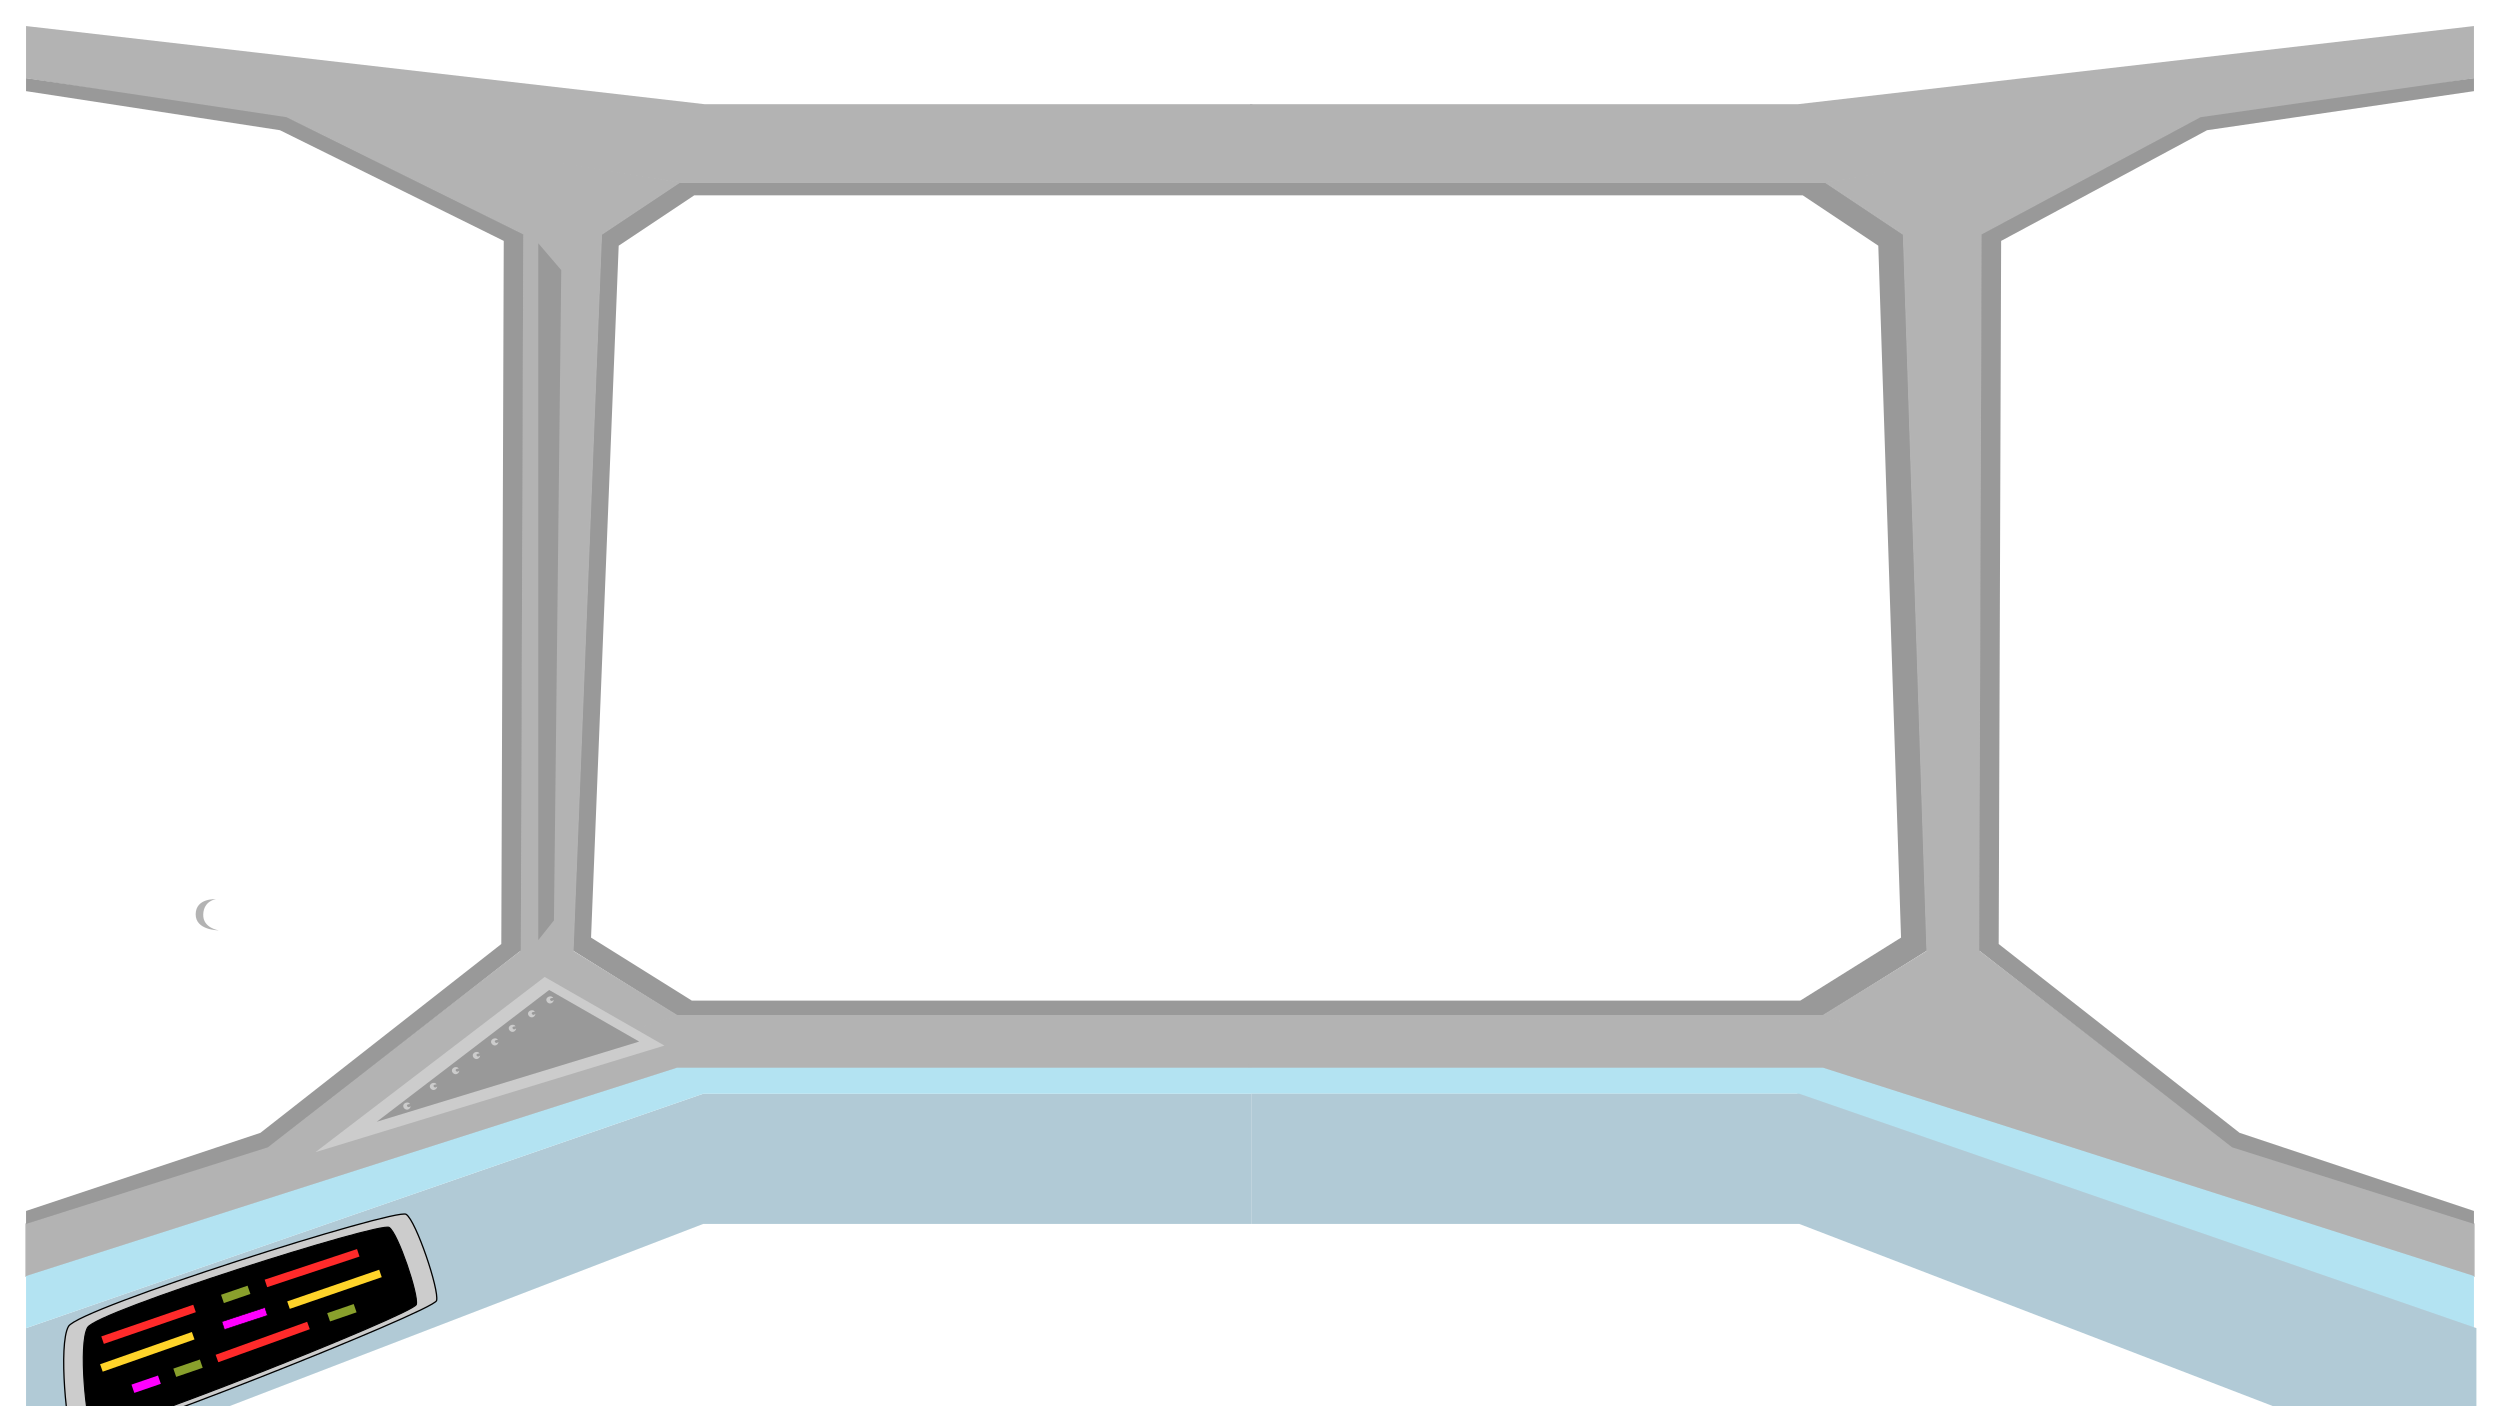 <?xml version="1.0" encoding="UTF-8" standalone="no"?>
<!-- Created with Inkscape (http://www.inkscape.org/) -->

<svg
   xmlns:dc="http://purl.org/dc/elements/1.1/"
   xmlns:cc="http://creativecommons.org/ns#"
   xmlns:rdf="http://www.w3.org/1999/02/22-rdf-syntax-ns#"
   xmlns:svg="http://www.w3.org/2000/svg"
   xmlns="http://www.w3.org/2000/svg"
   xmlns:sodipodi="http://sodipodi.sourceforge.net/DTD/sodipodi-0.dtd"
   xmlns:inkscape="http://www.inkscape.org/namespaces/inkscape"
   width="1920"
   height="1080"
   viewBox="0 0 508 285.75"
   version="1.1"
   id="svg8"
   inkscape:version="0.92.3 (2405546, 2018-03-11)"
   sodipodi:docname="deck1_3.svg">
  <defs
     id="defs2">
    <inkscape:path-effect
       effect="bspline"
       id="path-effect817"
       is_visible="true"
       weight="33.333"
       steps="2"
       helper_size="0"
       apply_no_weight="true"
       apply_with_weight="true"
       only_selected="false" />
    <filter
       inkscape:collect="always"
       style="color-interpolation-filters:sRGB"
       id="filter1663"
       x="-0.565"
       width="2.129"
       y="-0.019"
       height="1.037">
      <feGaussianBlur
         inkscape:collect="always"
         stdDeviation="1.097"
         id="feGaussianBlur1665" />
    </filter>
  </defs>
  <sodipodi:namedview
     id="base"
     pagecolor="#ffffff"
     bordercolor="#666666"
     borderopacity="1.0"
     inkscape:pageopacity="0.0"
     inkscape:pageshadow="2"
     inkscape:zoom="1.0310091"
     inkscape:cx="290.72692"
     inkscape:cy="367.4821"
     inkscape:document-units="mm"
     inkscape:current-layer="layer1"
     showgrid="false"
     units="px"
     inkscape:snap-global="false"
     showguides="true"
     inkscape:guide-bbox="true"
     inkscape:window-width="1920"
     inkscape:window-height="1017"
     inkscape:window-x="-8"
     inkscape:window-y="-8"
     inkscape:window-maximized="1">
    <inkscape:grid
       type="xygrid"
       id="grid821" />
    <sodipodi:guide
       position="254.248,382.814"
       orientation="1,0"
       id="guide827"
       inkscape:locked="false" />
    <sodipodi:guide
       position="365.125,261.938"
       orientation="0,1"
       id="guide1466"
       inkscape:locked="false" />
  </sodipodi:namedview>
  <g
     inkscape:label="Layer 1"
     inkscape:groupmode="layer"
     id="layer1"
     transform="translate(0,-11.25)">
    <path
       style="fill:#b1cad6;fill-opacity:1;fill-rule:evenodd;stroke:none;stroke-width:0.265px;stroke-linecap:butt;stroke-linejoin:miter;stroke-opacity:1"
       d="m 5.292,281.125 v 31.75 L 142.875,259.958 l 111.373,-1e-5 0,-26.458 H 142.875 Z"
       id="path1468"
       inkscape:connector-curvature="0"
       sodipodi:nodetypes="ccccccc" />
    <path
       style="fill:#cccccc;fill-rule:evenodd;stroke:#000000;stroke-width:0.265px;stroke-linecap:butt;stroke-linejoin:miter;stroke-opacity:1.0;fill-opacity:1"
       d="m 13.916,280.769 c 2.117,-3.707 66.587,-24.092 68.614,-22.769 2.026,1.323 6.745,15.364 6.182,17.528 -0.563,2.165 -72.446,30.594 -73.778,28.723 -1.332,-1.872 -3.134,-19.774 -1.018,-23.482 z"
       id="path1474"
       inkscape:connector-curvature="0"
       sodipodi:nodetypes="zzzzz" />
    <path
       style="fill:#000000;fill-rule:evenodd;stroke:#000000;stroke-width:0.236px;stroke-linecap:butt;stroke-linejoin:miter;stroke-opacity:1;fill-opacity:1.0"
       d="m 17.794,280.999 c 1.89,-3.311 59.473,-21.518 61.282,-20.336 1.81,1.182 6.024,13.722 5.522,15.655 -0.503,1.933 -64.705,27.326 -65.895,25.654 -1.19,-1.672 -2.8,-17.661 -0.909,-20.973 z"
       id="path1474-7"
       inkscape:connector-curvature="0"
       sodipodi:nodetypes="zzzzz" />
    <path
       style="fill:#999999;fill-rule:evenodd;stroke:none;stroke-width:0.265px;stroke-linecap:butt;stroke-linejoin:miter;stroke-opacity:1"
       d="m 122.205,58.875 15.875,-10.583 h 232.833 l 15.875,10.583 4.795,145.521 -21.167,13.229 H 137.583 l -21.167,-13.229 z"
       id="path1428"
       inkscape:connector-curvature="0"
       sodipodi:nodetypes="ccccccccc" />
    <path
       style="fill:#ffffff;fill-rule:evenodd;stroke:none;stroke-width:0.256px;stroke-linecap:butt;stroke-linejoin:miter;stroke-opacity:1"
       d="m 125.719,61.175 15.357,-10.238 h 225.236 l 15.357,10.238 4.622,140.6 -20.476,12.798 H 140.579 l -20.476,-12.798 z"
       id="path1428-2"
       inkscape:connector-curvature="0"
       sodipodi:nodetypes="ccccccccc" />
    <path
       style="fill:none;fill-rule:evenodd;stroke:#000000;stroke-width:0.265px;stroke-linecap:butt;stroke-linejoin:miter;stroke-opacity:1"
       d="m 583.025,107.737 c -1.06,-0.437 -2.785,-0.994 -2.872,-1.891 -0.062,-0.647 4.894,1.247 7.365,1.76 30.752,6.391 55.623,15.027 86.51,20.909 30.886,5.882 64.635,8.798 95.906,11.738 25.234,2.372 96.768,1.859 96.768,1.859 l -17.584,4.571 c 0,0 -55.86,1.173 -83.542,-1.928 -61.703,-6.913 -125.154,-13.341 -182.552,-37.018 z"
       id="path819"
       inkscape:connector-curvature="0"
       sodipodi:nodetypes="assssccaa" />
    <path
       sodipodi:nodetypes="assssccaa"
       inkscape:connector-curvature="0"
       id="path823"
       d="m 1083.463,107.737 c 1.06,-0.437 2.785,-0.994 2.872,-1.891 0.062,-0.647 -4.894,1.247 -7.365,1.76 -30.752,6.391 -55.623,15.027 -86.51,20.909 -30.886,5.882 -64.635,9.112 -95.906,12.052 -25.234,2.372 -86.103,1.282 -86.103,1.282 l 6.918,4.834 c 0,0 55.86,1.173 83.542,-1.928 61.703,-6.913 125.154,-13.341 182.552,-37.018 z"
       style="fill:none;fill-rule:evenodd;stroke:#000000;stroke-width:0.265px;stroke-linecap:butt;stroke-linejoin:miter;stroke-opacity:1" />
    <path
       style="fill:#b3b3b3;fill-rule:evenodd;stroke:#b3b3b3;stroke-width:0.254px;stroke-linecap:butt;stroke-linejoin:miter;stroke-opacity:1"
       d="m 58.208,35.062 48.122,23.812 -0.497,145.703 -52.554,40.592 84.304,-27.545 -21.167,-13.047 5.788,-145.703 15.875,-10.583 -79.872,-13.229"
       id="path829"
       inkscape:connector-curvature="0"
       sodipodi:nodetypes="ccccccccc" />
    <path
       style="fill:#b3b3b3;fill-rule:evenodd;stroke:none;stroke-width:0.265px;stroke-linecap:butt;stroke-linejoin:miter;stroke-opacity:1"
       d="m 5.292,21.833 v 5.292 L 138.08,48.292 H 254.745 L 254.497,32.417 H 143.123 L 5.292,16.542 Z"
       id="path846"
       inkscape:connector-curvature="0"
       sodipodi:nodetypes="cccccccc" />
    <path
       style="fill:#b3b3b3;fill-rule:evenodd;stroke:#b3b3b3;stroke-width:0.265px;stroke-linecap:butt;stroke-linejoin:miter;stroke-opacity:1"
       d="M 5.292,259.958 137.583,217.625 H 254 l 0.248,10.583 H 137.583 L 5.292,270.542 v -5.292 z"
       id="path1405"
       inkscape:connector-curvature="0"
       sodipodi:nodetypes="cccccccc" />
    <path
       style="fill:#b3b3b3;fill-rule:evenodd;stroke:#b3b3b3;stroke-width:0.254px;stroke-linecap:butt;stroke-linejoin:miter;stroke-opacity:1"
       d="m 447.146,35.062 -44.483,23.812 -0.497,145.703 52.554,40.592 -84.304,-27.545 21.167,-13.047 -4.795,-145.703 -15.875,-10.583 76.233,-13.229"
       id="path829-9"
       inkscape:connector-curvature="0"
       sodipodi:nodetypes="ccccccccc" />
    <path
       style="fill:#b3b3b3;fill-rule:evenodd;stroke:none;stroke-width:0.265px;stroke-linecap:butt;stroke-linejoin:miter;stroke-opacity:1"
       d="m 502.708,21.833 v 5.292 L 370.913,48.292 H 254.248 L 254,32.417 h 111.373 l 137.335,-15.875 z"
       id="path846-2"
       inkscape:connector-curvature="0"
       sodipodi:nodetypes="cccccccc" />
    <path
       style="fill:#b3b3b3;fill-rule:evenodd;stroke:#b3b3b3;stroke-width:0.265px;stroke-linecap:butt;stroke-linejoin:miter;stroke-opacity:1"
       d="M 502.708,259.958 370.417,217.625 H 254 l -0.248,10.583 h 116.665 l 132.292,42.333 v -5.292 z"
       id="path1405-2"
       inkscape:connector-curvature="0"
       sodipodi:nodetypes="cccccccc" />
    <path
       style="fill:#999999;fill-rule:evenodd;stroke:none;stroke-width:0.265px;stroke-linecap:butt;stroke-linejoin:miter;stroke-opacity:1"
       d="m 5.292,27.125 1e-7,2.646 51.594,7.938 45.476,22.49 -0.497,142.875 -48.948,38.365 -47.625,15.875 -1e-7,2.646 L 54.438,244.381 105.833,204.396 106.33,58.875 58.208,35.062 Z"
       id="path1445"
       inkscape:connector-curvature="0"
       sodipodi:nodetypes="ccccccccccccc" />
    <path
       style="fill:#999999;fill-rule:evenodd;stroke:none;stroke-width:0.265px;stroke-linecap:butt;stroke-linejoin:miter;stroke-opacity:1"
       d="m 502.708,27.125 v 2.646 l -54.24,7.938 -41.837,22.49 -0.497,142.875 48.948,38.365 47.625,15.875 v 2.646 l -49.146,-15.578 -51.395,-39.985 0.497,-145.521 44.483,-23.812 z"
       id="path1445-7"
       inkscape:connector-curvature="0"
       sodipodi:nodetypes="ccccccccccccc" />
    <path
       style="fill:#b3e3f2;fill-opacity:1;fill-rule:evenodd;stroke:none;stroke-width:0.265px;stroke-linecap:butt;stroke-linejoin:miter;stroke-opacity:1"
       d="m 5.292,270.542 -4.9e-6,10.583 137.583,-47.625 h 222.25 l 137.583,47.625 0,-10.583 -132.292,-42.333 H 137.583 Z"
       id="path1464"
       inkscape:connector-curvature="0"
       sodipodi:nodetypes="ccccccccc" />
    <rect
       style="fill:#ff2a2a;fill-opacity:1;stroke:none;stroke-width:0.132;stroke-linejoin:round;stroke-miterlimit:4;stroke-dasharray:none;stroke-opacity:1"
       id="rect1491"
       width="19.767"
       height="1.603"
       x="-72.683"
       y="274.086"
       transform="rotate(-19.014)" />
    <rect
       style="fill:#ffd42a;fill-opacity:1;stroke:none;stroke-width:0.132;stroke-linejoin:round;stroke-miterlimit:4;stroke-dasharray:none;stroke-opacity:1"
       id="rect1491-9"
       width="19.767"
       height="1.603"
       x="-76.414"
       y="278.901"
       transform="rotate(-19.355)" />
    <rect
       style="fill:#89a02c;fill-opacity:1;stroke:none;stroke-width:0.132;stroke-linejoin:round;stroke-miterlimit:4;stroke-dasharray:none;stroke-opacity:1"
       id="rect1508"
       width="5.698"
       height="1.781"
       x="-60.576"
       y="285.121"
       transform="rotate(-18.935)" />
    <rect
       style="fill:#89a02c;fill-opacity:1;stroke:none;stroke-width:0.132;stroke-linejoin:round;stroke-miterlimit:4;stroke-dasharray:none;stroke-opacity:1"
       id="rect1508-7"
       width="5.698"
       height="1.781"
       x="-27.347"
       y="284.607"
       transform="rotate(-18.935)" />
    <rect
       style="fill:#ff2a2a;fill-opacity:1;stroke:none;stroke-width:0.132;stroke-linejoin:round;stroke-miterlimit:4;stroke-dasharray:none;stroke-opacity:1"
       id="rect1491-3"
       width="19.767"
       height="1.603"
       x="-56.059"
       y="284.403"
       transform="rotate(-19.844)" />
    <rect
       style="fill:#ff00ff;fill-opacity:1;stroke:none;stroke-width:0.132;stroke-linejoin:round;stroke-miterlimit:4;stroke-dasharray:none;stroke-opacity:1"
       id="rect1508-7-6"
       width="5.698"
       height="1.781"
       x="-69.68"
       y="285.439"
       transform="rotate(-18.935)" />
    <rect
       style="fill:#ff00ff;fill-opacity:1;stroke:#000000;stroke-width:0.132;stroke-linejoin:round;stroke-miterlimit:4;stroke-dasharray:none;stroke-opacity:1"
       id="rect1555"
       width="9.215"
       height="1.698"
       x="-44.66"
       y="279.876"
       transform="rotate(-18.217)" />
    <rect
       style="fill:#ffd42a;fill-opacity:1;stroke:none;stroke-width:0.132;stroke-linejoin:round;stroke-miterlimit:4;stroke-dasharray:none;stroke-opacity:1"
       id="rect1491-7"
       width="19.767"
       height="1.603"
       x="-34.646"
       y="279.667"
       transform="rotate(-19.014)" />
    <rect
       style="fill:#89a02c;fill-opacity:1;stroke:none;stroke-width:0.132;stroke-linejoin:round;stroke-miterlimit:4;stroke-dasharray:none;stroke-opacity:1"
       id="rect1508-7-1"
       width="5.698"
       height="1.781"
       x="-46.541"
       y="274.075"
       transform="rotate(-18.935)" />
    <rect
       style="fill:#ff2a2a;fill-opacity:1;stroke:none;stroke-width:0.132;stroke-linejoin:round;stroke-miterlimit:4;stroke-dasharray:none;stroke-opacity:1"
       id="rect1491-0"
       width="19.767"
       height="1.603"
       x="-34.265"
       y="274.426"
       transform="rotate(-18.331)" />
    <path
       style="fill:#b1cad6;fill-opacity:1;fill-rule:evenodd;stroke:none;stroke-width:0.265px;stroke-linecap:butt;stroke-linejoin:miter;stroke-opacity:1"
       d="m 503.205,281.125 v 31.75 l -137.583,-52.917 -111.373,-1e-5 v -26.458 h 111.373 z"
       id="path1468-6"
       inkscape:connector-curvature="0"
       sodipodi:nodetypes="ccccccc" />
    <path
       style="fill:#999999;fill-rule:evenodd;stroke:none;stroke-width:0.252px;stroke-linecap:butt;stroke-linejoin:miter;stroke-opacity:0.985;filter:url(#filter1663)"
       d="M 109.382,202.277 V 60.687 l 4.663,5.446 -1.484,132.142 z"
       id="path1617"
       inkscape:connector-curvature="0"
       sodipodi:nodetypes="ccccc" />
    <path
       style="fill:#cccccc;fill-rule:evenodd;stroke:none;stroke-width:0.265px;stroke-linecap:butt;stroke-linejoin:miter;stroke-opacity:1"
       d="m 64.09,245.372 46.584,-35.606 24.331,13.946 z"
       id="path1667"
       inkscape:connector-curvature="0"
       sodipodi:nodetypes="cccc" />
    <path
       style="fill:#999999;fill-rule:evenodd;stroke:none;stroke-width:0.199px;stroke-linecap:butt;stroke-linejoin:miter;stroke-opacity:1"
       d="m 76.555,239.188 35.03,-26.775 18.296,10.487 z"
       id="path1667-6"
       inkscape:connector-curvature="0"
       sodipodi:nodetypes="cccc" />
    <path
       style="fill:#b3b3b3;fill-rule:evenodd;stroke:none;stroke-width:0.265px;stroke-linecap:butt;stroke-linejoin:miter;stroke-opacity:1"
       d="m 44.449,200.295 c 0,0 -4.732,0.036 -4.689,-3.288 0.043,-3.324 4.108,-3.044 4.108,-3.044 0,0 -2.472,0.299 -2.571,3.09 -0.099,2.791 3.152,3.242 3.152,3.242 z"
       id="path1684"
       inkscape:connector-curvature="0"
       sodipodi:nodetypes="czczc" />
    <path
       style="fill:#cccccc;fill-rule:evenodd;stroke:none;stroke-width:0.073px;stroke-linecap:butt;stroke-linejoin:miter;stroke-opacity:1"
       d="m 82.72,236.73 c -0.437,0.005 -0.798,-0.364 -0.782,-0.773 0.016,-0.409 0.432,-0.689 0.849,-0.68 0.416,0.009 0.525,0.328 0.525,0.328 0,0 -0.405,0.006 -0.539,0.117 -0.068,0.056 -0.105,0.155 -0.081,0.234 0.038,0.126 0.175,0.254 0.323,0.269 0.16,0.017 0.418,-0.211 0.418,-0.211 0.027,0.281 -0.277,0.71 -0.714,0.715 z"
       id="path1686"
       inkscape:connector-curvature="0"
       sodipodi:nodetypes="zzzcaaacz" />
    <path
       style="fill:#cccccc;fill-rule:evenodd;stroke:none;stroke-width:0.073px;stroke-linecap:butt;stroke-linejoin:miter;stroke-opacity:1"
       d="m 88.12,232.736 c -0.437,0.005 -0.798,-0.364 -0.782,-0.773 0.016,-0.409 0.432,-0.689 0.849,-0.68 0.416,0.009 0.525,0.328 0.525,0.328 0,0 -0.405,0.006 -0.539,0.117 -0.068,0.056 -0.105,0.155 -0.081,0.234 0.038,0.126 0.175,0.254 0.323,0.269 0.16,0.017 0.418,-0.211 0.418,-0.211 0.027,0.281 -0.277,0.71 -0.714,0.715 z"
       id="path1686-9"
       inkscape:connector-curvature="0"
       sodipodi:nodetypes="zzzcaaacz" />
    <path
       style="fill:#cccccc;fill-rule:evenodd;stroke:none;stroke-width:0.073px;stroke-linecap:butt;stroke-linejoin:miter;stroke-opacity:1"
       d="m 92.611,229.528 c -0.437,0.005 -0.798,-0.364 -0.782,-0.773 0.016,-0.409 0.432,-0.689 0.849,-0.68 0.416,0.009 0.525,0.328 0.525,0.328 0,0 -0.405,0.006 -0.539,0.117 -0.068,0.056 -0.105,0.155 -0.081,0.234 0.038,0.126 0.175,0.254 0.323,0.269 0.16,0.017 0.418,-0.211 0.418,-0.211 0.027,0.281 -0.277,0.71 -0.714,0.715 z"
       id="path1686-94"
       inkscape:connector-curvature="0"
       sodipodi:nodetypes="zzzcaaacz" />
    <path
       style="fill:#cccccc;fill-rule:evenodd;stroke:none;stroke-width:0.073px;stroke-linecap:butt;stroke-linejoin:miter;stroke-opacity:1"
       d="m 96.845,226.449 c -0.437,0.005 -0.798,-0.364 -0.782,-0.773 0.016,-0.409 0.432,-0.689 0.849,-0.68 0.416,0.009 0.525,0.328 0.525,0.328 0,0 -0.405,0.006 -0.539,0.117 -0.068,0.056 -0.105,0.155 -0.081,0.234 0.038,0.126 0.175,0.254 0.323,0.269 0.16,0.017 0.418,-0.211 0.418,-0.211 0.027,0.281 -0.277,0.71 -0.714,0.715 z"
       id="path1686-5"
       inkscape:connector-curvature="0"
       sodipodi:nodetypes="zzzcaaacz" />
    <path
       style="fill:#cccccc;fill-rule:evenodd;stroke:none;stroke-width:0.073px;stroke-linecap:butt;stroke-linejoin:miter;stroke-opacity:1"
       d="m 100.566,223.69 c -0.437,0.005 -0.798,-0.364 -0.782,-0.773 0.016,-0.409 0.432,-0.689 0.849,-0.68 0.416,0.009 0.525,0.328 0.525,0.328 0,0 -0.405,0.006 -0.539,0.117 -0.068,0.056 -0.105,0.155 -0.081,0.234 0.038,0.126 0.175,0.254 0.323,0.269 0.16,0.017 0.418,-0.211 0.418,-0.211 0.027,0.281 -0.277,0.71 -0.714,0.715 z"
       id="path1686-2"
       inkscape:connector-curvature="0"
       sodipodi:nodetypes="zzzcaaacz" />
    <path
       style="fill:#cccccc;fill-rule:evenodd;stroke:none;stroke-width:0.073px;stroke-linecap:butt;stroke-linejoin:miter;stroke-opacity:1"
       d="m 104.159,220.931 c -0.437,0.005 -0.798,-0.364 -0.782,-0.773 0.016,-0.409 0.432,-0.689 0.849,-0.68 0.416,0.009 0.525,0.328 0.525,0.328 0,0 -0.405,0.006 -0.539,0.117 -0.068,0.056 -0.105,0.155 -0.081,0.234 0.038,0.126 0.175,0.254 0.323,0.269 0.16,0.017 0.418,-0.211 0.418,-0.211 0.027,0.281 -0.277,0.71 -0.714,0.715 z"
       id="path1686-7"
       inkscape:connector-curvature="0"
       sodipodi:nodetypes="zzzcaaacz" />
    <path
       style="fill:#cccccc;fill-rule:evenodd;stroke:none;stroke-width:0.073px;stroke-linecap:butt;stroke-linejoin:miter;stroke-opacity:1"
       d="m 108.072,217.98 c -0.437,0.005 -0.798,-0.364 -0.782,-0.773 0.016,-0.409 0.432,-0.689 0.849,-0.68 0.416,0.009 0.525,0.328 0.525,0.328 0,0 -0.405,0.006 -0.539,0.117 -0.068,0.056 -0.105,0.155 -0.081,0.234 0.038,0.126 0.175,0.254 0.323,0.269 0.16,0.017 0.418,-0.211 0.418,-0.211 0.027,0.281 -0.277,0.71 -0.714,0.715 z"
       id="path1686-0"
       inkscape:connector-curvature="0"
       sodipodi:nodetypes="zzzcaaacz" />
    <path
       style="fill:#cccccc;fill-rule:evenodd;stroke:none;stroke-width:0.073px;stroke-linecap:butt;stroke-linejoin:miter;stroke-opacity:1"
       d="m 111.794,215.157 c -0.437,0.005 -0.798,-0.364 -0.781,-0.773 0.016,-0.409 0.432,-0.689 0.849,-0.68 0.416,0.009 0.525,0.328 0.525,0.328 0,0 -0.405,0.006 -0.539,0.117 -0.068,0.056 -0.105,0.155 -0.081,0.234 0.038,0.126 0.175,0.254 0.323,0.269 0.16,0.017 0.418,-0.211 0.418,-0.211 0.027,0.281 -0.277,0.71 -0.714,0.715 z"
       id="path1686-59"
       inkscape:connector-curvature="0"
       sodipodi:nodetypes="zzzcaaacz" />
  </g>
</svg>
